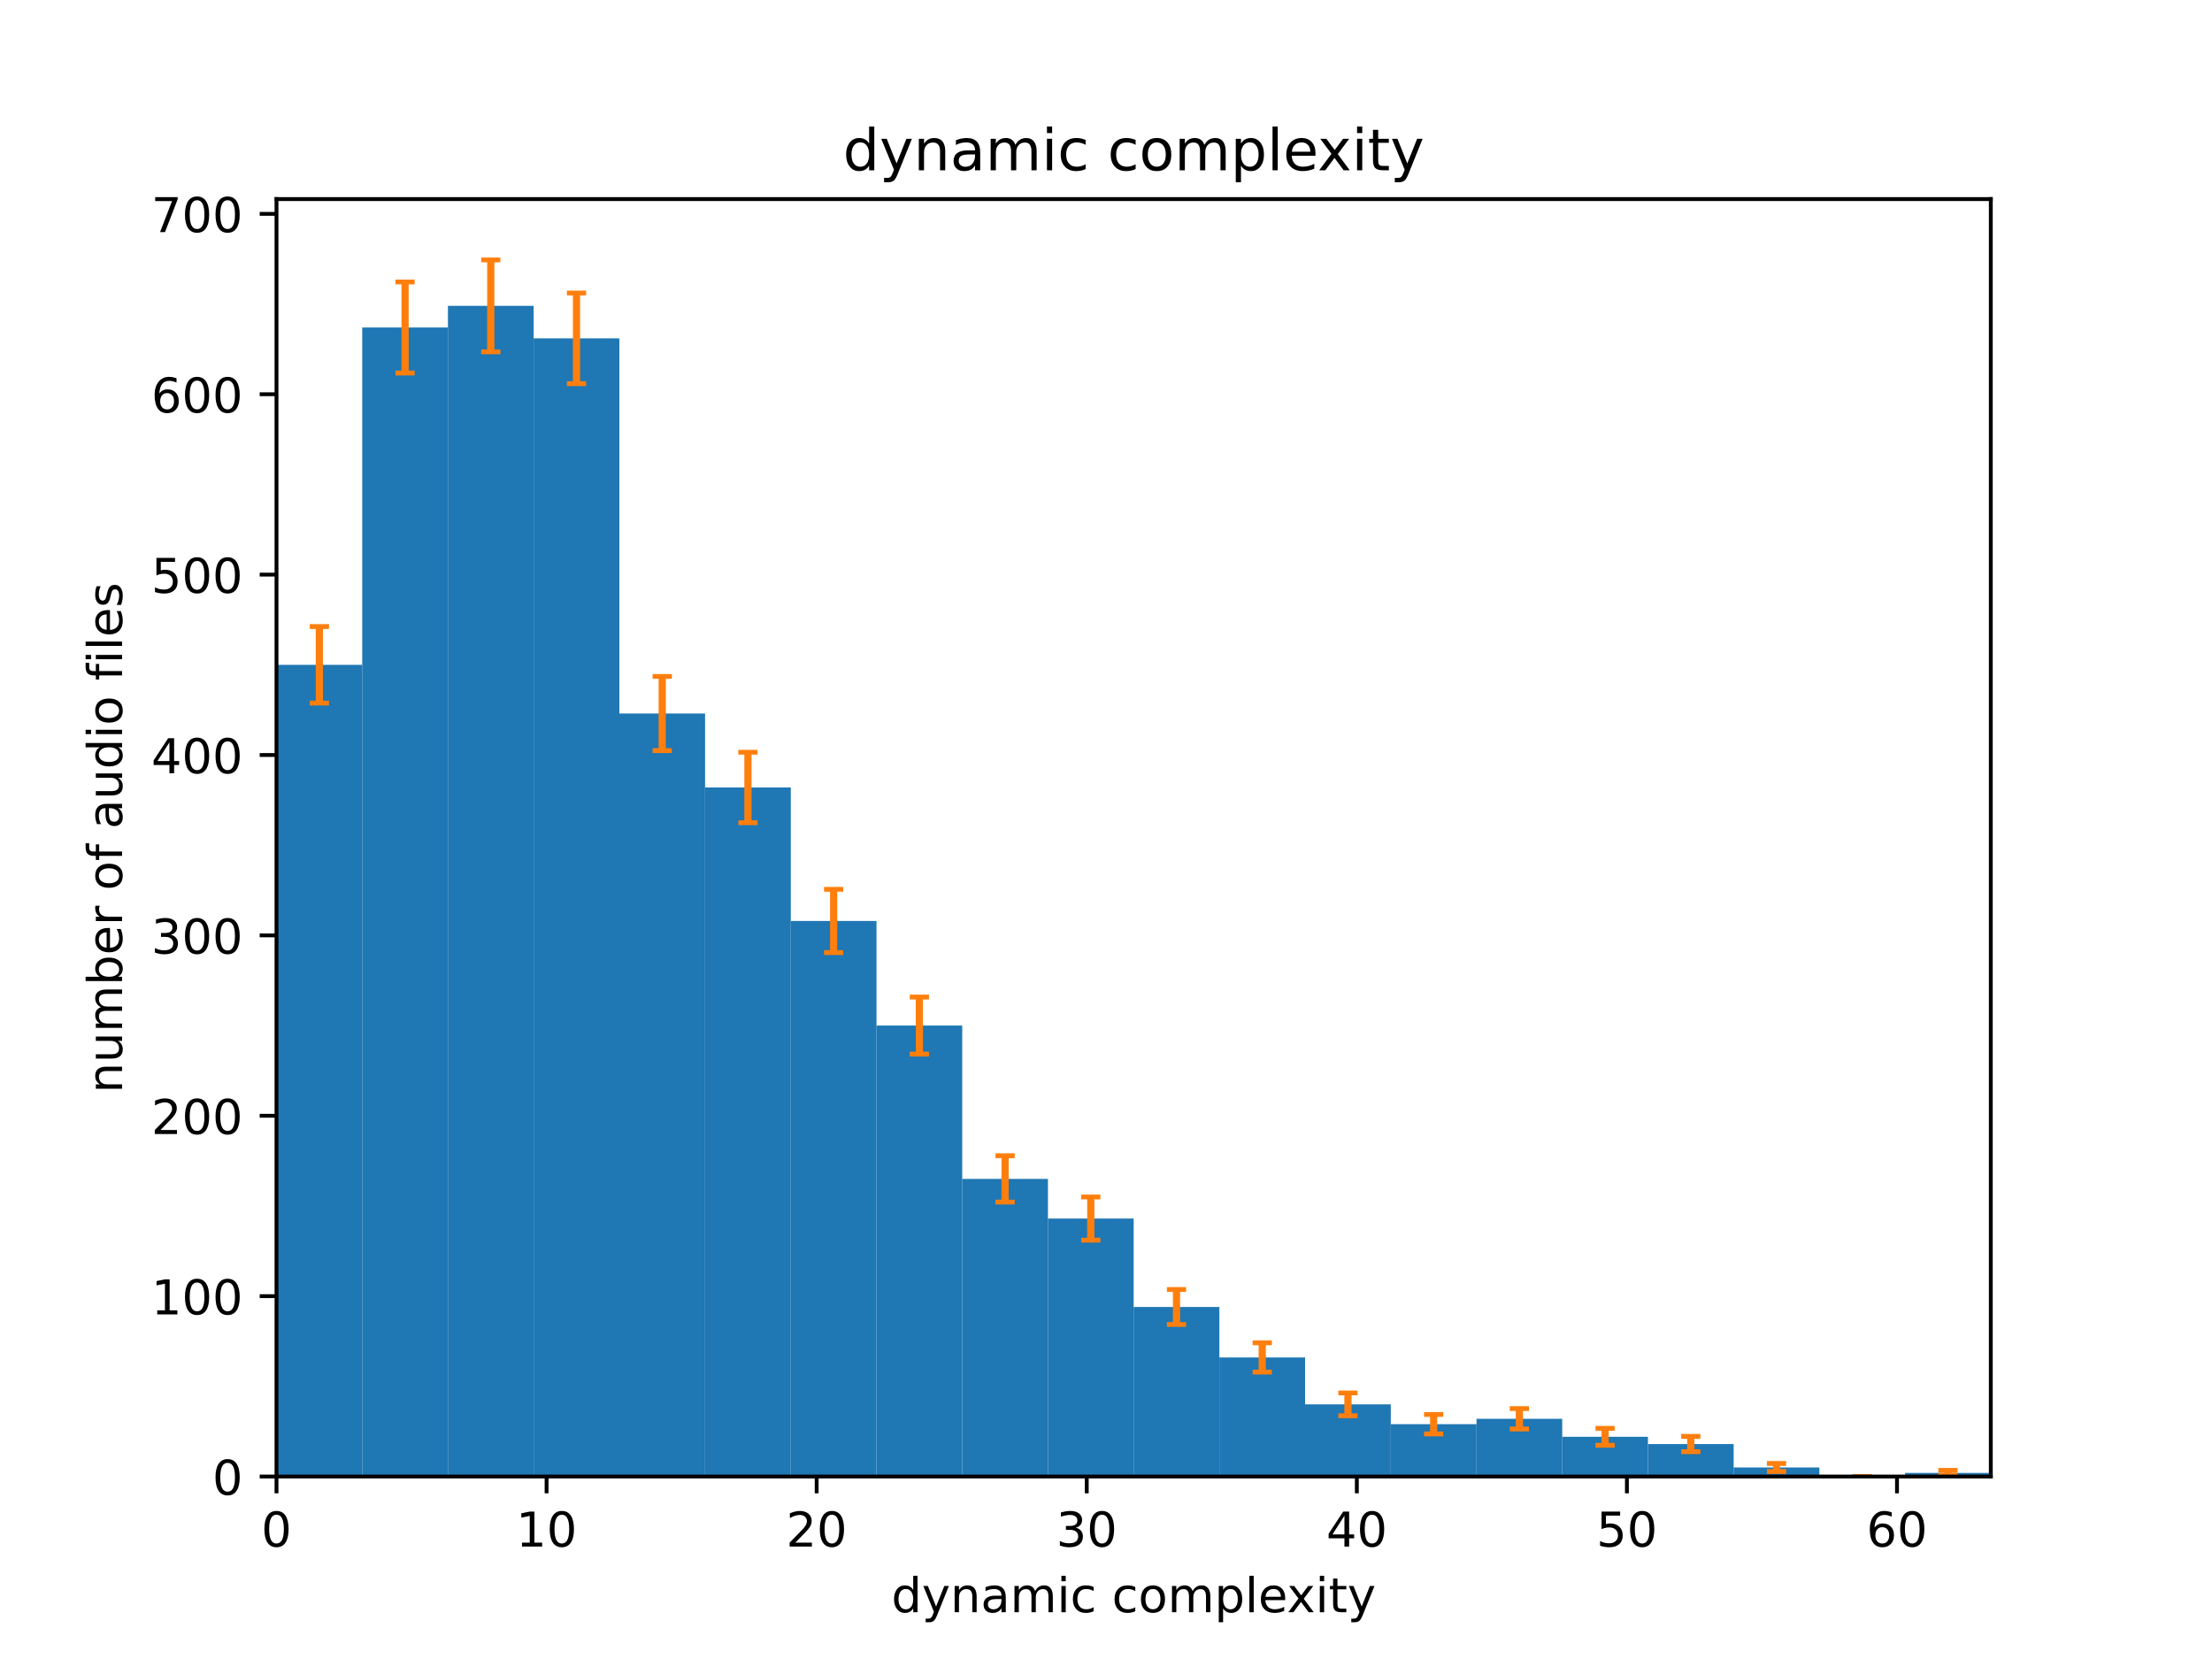 <?xml version="1.0" encoding="utf-8" standalone="no"?>
<!DOCTYPE svg PUBLIC "-//W3C//DTD SVG 1.1//EN"
  "http://www.w3.org/Graphics/SVG/1.1/DTD/svg11.dtd">
<!-- Created with matplotlib (https://matplotlib.org/) -->
<svg height="345.6pt" version="1.1" viewBox="0 0 460.8 345.6" width="460.8pt" xmlns="http://www.w3.org/2000/svg" xmlns:xlink="http://www.w3.org/1999/xlink">
 <defs>
  <style type="text/css">*{stroke-linecap:butt;stroke-linejoin:round;}</style>
 </defs>
 <g id="figure_1">
  <g id="patch_1">
   <path d="M 0 345.6 
L 460.8 345.6 
L 460.8 0 
L 0 0 
z
" style="fill:#ffffff;"/>
  </g>
  <g id="axes_1">
   <g id="patch_2">
    <path d="M 57.6 307.584 
L 414.72 307.584 
L 414.72 41.472 
L 57.6 41.472 
z
" style="fill:#ffffff;"/>
   </g>
   <g id="patch_3">
    <path clip-path="url(#p08adad766a)" d="M 57.6 307.584 
L 75.456 307.584 
L 75.456 138.493 
L 57.6 138.493 
z
" style="fill:#1f77b4;"/>
   </g>
   <g id="patch_4">
    <path clip-path="url(#p08adad766a)" d="M 75.456 307.584 
L 93.312 307.584 
L 93.312 68.226 
L 75.456 68.226 
z
" style="fill:#1f77b4;"/>
   </g>
   <g id="patch_5">
    <path clip-path="url(#p08adad766a)" d="M 93.312 307.584 
L 111.168 307.584 
L 111.168 63.717 
L 93.312 63.717 
z
" style="fill:#1f77b4;"/>
   </g>
   <g id="patch_6">
    <path clip-path="url(#p08adad766a)" d="M 111.168 307.584 
L 129.024 307.584 
L 129.024 70.48 
L 111.168 70.48 
z
" style="fill:#1f77b4;"/>
   </g>
   <g id="patch_7">
    <path clip-path="url(#p08adad766a)" d="M 129.024 307.584 
L 146.88 307.584 
L 146.88 148.638 
L 129.024 148.638 
z
" style="fill:#1f77b4;"/>
   </g>
   <g id="patch_8">
    <path clip-path="url(#p08adad766a)" d="M 146.88 307.584 
L 164.736 307.584 
L 164.736 164.044 
L 146.88 164.044 
z
" style="fill:#1f77b4;"/>
   </g>
   <g id="patch_9">
    <path clip-path="url(#p08adad766a)" d="M 164.736 307.584 
L 182.592 307.584 
L 182.592 191.85 
L 164.736 191.85 
z
" style="fill:#1f77b4;"/>
   </g>
   <g id="patch_10">
    <path clip-path="url(#p08adad766a)" d="M 182.592 307.584 
L 200.448 307.584 
L 200.448 213.644 
L 182.592 213.644 
z
" style="fill:#1f77b4;"/>
   </g>
   <g id="patch_11">
    <path clip-path="url(#p08adad766a)" d="M 200.448 307.584 
L 218.304 307.584 
L 218.304 245.584 
L 200.448 245.584 
z
" style="fill:#1f77b4;"/>
   </g>
   <g id="patch_12">
    <path clip-path="url(#p08adad766a)" d="M 218.304 307.584 
L 236.16 307.584 
L 236.16 253.851 
L 218.304 253.851 
z
" style="fill:#1f77b4;"/>
   </g>
   <g id="patch_13">
    <path clip-path="url(#p08adad766a)" d="M 236.16 307.584 
L 254.016 307.584 
L 254.016 272.263 
L 236.16 272.263 
z
" style="fill:#1f77b4;"/>
   </g>
   <g id="patch_14">
    <path clip-path="url(#p08adad766a)" d="M 254.016 307.584 
L 271.872 307.584 
L 271.872 282.784 
L 254.016 282.784 
z
" style="fill:#1f77b4;"/>
   </g>
   <g id="patch_15">
    <path clip-path="url(#p08adad766a)" d="M 271.872 307.584 
L 289.728 307.584 
L 289.728 292.554 
L 271.872 292.554 
z
" style="fill:#1f77b4;"/>
   </g>
   <g id="patch_16">
    <path clip-path="url(#p08adad766a)" d="M 289.728 307.584 
L 307.584 307.584 
L 307.584 296.687 
L 289.728 296.687 
z
" style="fill:#1f77b4;"/>
   </g>
   <g id="patch_17">
    <path clip-path="url(#p08adad766a)" d="M 307.584 307.584 
L 325.44 307.584 
L 325.44 295.56 
L 307.584 295.56 
z
" style="fill:#1f77b4;"/>
   </g>
   <g id="patch_18">
    <path clip-path="url(#p08adad766a)" d="M 325.44 307.584 
L 343.296 307.584 
L 343.296 299.317 
L 325.44 299.317 
z
" style="fill:#1f77b4;"/>
   </g>
   <g id="patch_19">
    <path clip-path="url(#p08adad766a)" d="M 343.296 307.584 
L 361.152 307.584 
L 361.152 300.82 
L 343.296 300.82 
z
" style="fill:#1f77b4;"/>
   </g>
   <g id="patch_20">
    <path clip-path="url(#p08adad766a)" d="M 361.152 307.584 
L 379.008 307.584 
L 379.008 305.705 
L 361.152 305.705 
z
" style="fill:#1f77b4;"/>
   </g>
   <g id="patch_21">
    <path clip-path="url(#p08adad766a)" d="M 379.008 307.584 
L 396.864 307.584 
L 396.864 307.584 
L 379.008 307.584 
z
" style="fill:#1f77b4;"/>
   </g>
   <g id="patch_22">
    <path clip-path="url(#p08adad766a)" d="M 396.864 307.584 
L 414.72 307.584 
L 414.72 306.832 
L 396.864 306.832 
z
" style="fill:#1f77b4;"/>
   </g>
   <g id="matplotlib.axis_1">
    <g id="xtick_1">
     <g id="line2d_1">
      <defs>
       <path d="M 0 0 
L 0 3.5 
" id="m96392243e6" style="stroke:#000000;stroke-width:0.8;"/>
      </defs>
      <g>
       <use style="stroke:#000000;stroke-width:0.8;" x="57.6" xlink:href="#m96392243e6" y="307.584"/>
      </g>
     </g>
     <g id="text_1">
      <!-- 0 -->
      <g transform="translate(54.419 322.182)scale(0.1 -0.1)">
       <defs>
        <path d="M 31.781 66.406 
Q 24.172 66.406 20.328 58.906 
Q 16.5 51.422 16.5 36.375 
Q 16.5 21.391 20.328 13.891 
Q 24.172 6.391 31.781 6.391 
Q 39.453 6.391 43.281 13.891 
Q 47.125 21.391 47.125 36.375 
Q 47.125 51.422 43.281 58.906 
Q 39.453 66.406 31.781 66.406 
z
M 31.781 74.219 
Q 44.047 74.219 50.516 64.516 
Q 56.984 54.828 56.984 36.375 
Q 56.984 17.969 50.516 8.266 
Q 44.047 -1.422 31.781 -1.422 
Q 19.531 -1.422 13.062 8.266 
Q 6.594 17.969 6.594 36.375 
Q 6.594 54.828 13.062 64.516 
Q 19.531 74.219 31.781 74.219 
z
" id="DejaVuSans-48"/>
       </defs>
       <use xlink:href="#DejaVuSans-48"/>
      </g>
     </g>
    </g>
    <g id="xtick_2">
     <g id="line2d_2">
      <g>
       <use style="stroke:#000000;stroke-width:0.8;" x="113.863" xlink:href="#m96392243e6" y="307.584"/>
      </g>
     </g>
     <g id="text_2">
      <!-- 10 -->
      <g transform="translate(107.501 322.182)scale(0.1 -0.1)">
       <defs>
        <path d="M 12.406 8.297 
L 28.516 8.297 
L 28.516 63.922 
L 10.984 60.406 
L 10.984 69.391 
L 28.422 72.906 
L 38.281 72.906 
L 38.281 8.297 
L 54.391 8.297 
L 54.391 0 
L 12.406 0 
z
" id="DejaVuSans-49"/>
       </defs>
       <use xlink:href="#DejaVuSans-49"/>
       <use x="63.623" xlink:href="#DejaVuSans-48"/>
      </g>
     </g>
    </g>
    <g id="xtick_3">
     <g id="line2d_3">
      <g>
       <use style="stroke:#000000;stroke-width:0.8;" x="170.126" xlink:href="#m96392243e6" y="307.584"/>
      </g>
     </g>
     <g id="text_3">
      <!-- 20 -->
      <g transform="translate(163.764 322.182)scale(0.1 -0.1)">
       <defs>
        <path d="M 19.188 8.297 
L 53.609 8.297 
L 53.609 0 
L 7.328 0 
L 7.328 8.297 
Q 12.938 14.109 22.625 23.891 
Q 32.328 33.688 34.812 36.531 
Q 39.547 41.844 41.422 45.531 
Q 43.312 49.219 43.312 52.781 
Q 43.312 58.594 39.234 62.25 
Q 35.156 65.922 28.609 65.922 
Q 23.969 65.922 18.812 64.312 
Q 13.672 62.703 7.812 59.422 
L 7.812 69.391 
Q 13.766 71.781 18.938 73 
Q 24.125 74.219 28.422 74.219 
Q 39.75 74.219 46.484 68.547 
Q 53.219 62.891 53.219 53.422 
Q 53.219 48.922 51.531 44.891 
Q 49.859 40.875 45.406 35.406 
Q 44.188 33.984 37.641 27.219 
Q 31.109 20.453 19.188 8.297 
z
" id="DejaVuSans-50"/>
       </defs>
       <use xlink:href="#DejaVuSans-50"/>
       <use x="63.623" xlink:href="#DejaVuSans-48"/>
      </g>
     </g>
    </g>
    <g id="xtick_4">
     <g id="line2d_4">
      <g>
       <use style="stroke:#000000;stroke-width:0.8;" x="226.39" xlink:href="#m96392243e6" y="307.584"/>
      </g>
     </g>
     <g id="text_4">
      <!-- 30 -->
      <g transform="translate(220.027 322.182)scale(0.1 -0.1)">
       <defs>
        <path d="M 40.578 39.312 
Q 47.656 37.797 51.625 33 
Q 55.609 28.219 55.609 21.188 
Q 55.609 10.406 48.188 4.484 
Q 40.766 -1.422 27.094 -1.422 
Q 22.516 -1.422 17.656 -0.516 
Q 12.797 0.391 7.625 2.203 
L 7.625 11.719 
Q 11.719 9.328 16.594 8.109 
Q 21.484 6.891 26.812 6.891 
Q 36.078 6.891 40.938 10.547 
Q 45.797 14.203 45.797 21.188 
Q 45.797 27.641 41.281 31.266 
Q 36.766 34.906 28.719 34.906 
L 20.219 34.906 
L 20.219 43.016 
L 29.109 43.016 
Q 36.375 43.016 40.234 45.922 
Q 44.094 48.828 44.094 54.297 
Q 44.094 59.906 40.109 62.906 
Q 36.141 65.922 28.719 65.922 
Q 24.656 65.922 20.016 65.031 
Q 15.375 64.156 9.812 62.312 
L 9.812 71.094 
Q 15.438 72.656 20.344 73.438 
Q 25.25 74.219 29.594 74.219 
Q 40.828 74.219 47.359 69.109 
Q 53.906 64.016 53.906 55.328 
Q 53.906 49.266 50.438 45.094 
Q 46.969 40.922 40.578 39.312 
z
" id="DejaVuSans-51"/>
       </defs>
       <use xlink:href="#DejaVuSans-51"/>
       <use x="63.623" xlink:href="#DejaVuSans-48"/>
      </g>
     </g>
    </g>
    <g id="xtick_5">
     <g id="line2d_5">
      <g>
       <use style="stroke:#000000;stroke-width:0.8;" x="282.653" xlink:href="#m96392243e6" y="307.584"/>
      </g>
     </g>
     <g id="text_5">
      <!-- 40 -->
      <g transform="translate(276.29 322.182)scale(0.1 -0.1)">
       <defs>
        <path d="M 37.797 64.312 
L 12.891 25.391 
L 37.797 25.391 
z
M 35.203 72.906 
L 47.609 72.906 
L 47.609 25.391 
L 58.016 25.391 
L 58.016 17.188 
L 47.609 17.188 
L 47.609 0 
L 37.797 0 
L 37.797 17.188 
L 4.891 17.188 
L 4.891 26.703 
z
" id="DejaVuSans-52"/>
       </defs>
       <use xlink:href="#DejaVuSans-52"/>
       <use x="63.623" xlink:href="#DejaVuSans-48"/>
      </g>
     </g>
    </g>
    <g id="xtick_6">
     <g id="line2d_6">
      <g>
       <use style="stroke:#000000;stroke-width:0.8;" x="338.916" xlink:href="#m96392243e6" y="307.584"/>
      </g>
     </g>
     <g id="text_6">
      <!-- 50 -->
      <g transform="translate(332.554 322.182)scale(0.1 -0.1)">
       <defs>
        <path d="M 10.797 72.906 
L 49.516 72.906 
L 49.516 64.594 
L 19.828 64.594 
L 19.828 46.734 
Q 21.969 47.469 24.109 47.828 
Q 26.266 48.188 28.422 48.188 
Q 40.625 48.188 47.75 41.5 
Q 54.891 34.812 54.891 23.391 
Q 54.891 11.625 47.562 5.094 
Q 40.234 -1.422 26.906 -1.422 
Q 22.312 -1.422 17.547 -0.641 
Q 12.797 0.141 7.719 1.703 
L 7.719 11.625 
Q 12.109 9.234 16.797 8.062 
Q 21.484 6.891 26.703 6.891 
Q 35.156 6.891 40.078 11.328 
Q 45.016 15.766 45.016 23.391 
Q 45.016 31 40.078 35.438 
Q 35.156 39.891 26.703 39.891 
Q 22.75 39.891 18.812 39.016 
Q 14.891 38.141 10.797 36.281 
z
" id="DejaVuSans-53"/>
       </defs>
       <use xlink:href="#DejaVuSans-53"/>
       <use x="63.623" xlink:href="#DejaVuSans-48"/>
      </g>
     </g>
    </g>
    <g id="xtick_7">
     <g id="line2d_7">
      <g>
       <use style="stroke:#000000;stroke-width:0.8;" x="395.179" xlink:href="#m96392243e6" y="307.584"/>
      </g>
     </g>
     <g id="text_7">
      <!-- 60 -->
      <g transform="translate(388.817 322.182)scale(0.1 -0.1)">
       <defs>
        <path d="M 33.016 40.375 
Q 26.375 40.375 22.484 35.828 
Q 18.609 31.297 18.609 23.391 
Q 18.609 15.531 22.484 10.953 
Q 26.375 6.391 33.016 6.391 
Q 39.656 6.391 43.531 10.953 
Q 47.406 15.531 47.406 23.391 
Q 47.406 31.297 43.531 35.828 
Q 39.656 40.375 33.016 40.375 
z
M 52.594 71.297 
L 52.594 62.312 
Q 48.875 64.062 45.094 64.984 
Q 41.312 65.922 37.594 65.922 
Q 27.828 65.922 22.672 59.328 
Q 17.531 52.734 16.797 39.406 
Q 19.672 43.656 24.016 45.922 
Q 28.375 48.188 33.594 48.188 
Q 44.578 48.188 50.953 41.516 
Q 57.328 34.859 57.328 23.391 
Q 57.328 12.156 50.688 5.359 
Q 44.047 -1.422 33.016 -1.422 
Q 20.359 -1.422 13.672 8.266 
Q 6.984 17.969 6.984 36.375 
Q 6.984 53.656 15.188 63.938 
Q 23.391 74.219 37.203 74.219 
Q 40.922 74.219 44.703 73.484 
Q 48.484 72.75 52.594 71.297 
z
" id="DejaVuSans-54"/>
       </defs>
       <use xlink:href="#DejaVuSans-54"/>
       <use x="63.623" xlink:href="#DejaVuSans-48"/>
      </g>
     </g>
    </g>
    <g id="text_8">
     <!-- dynamic complexity -->
     <g transform="translate(185.697 335.861)scale(0.1 -0.1)">
      <defs>
       <path d="M 45.406 46.391 
L 45.406 75.984 
L 54.391 75.984 
L 54.391 0 
L 45.406 0 
L 45.406 8.203 
Q 42.578 3.328 38.25 0.953 
Q 33.938 -1.422 27.875 -1.422 
Q 17.969 -1.422 11.734 6.484 
Q 5.516 14.406 5.516 27.297 
Q 5.516 40.188 11.734 48.094 
Q 17.969 56 27.875 56 
Q 33.938 56 38.25 53.625 
Q 42.578 51.266 45.406 46.391 
z
M 14.797 27.297 
Q 14.797 17.391 18.875 11.75 
Q 22.953 6.109 30.078 6.109 
Q 37.203 6.109 41.297 11.75 
Q 45.406 17.391 45.406 27.297 
Q 45.406 37.203 41.297 42.844 
Q 37.203 48.484 30.078 48.484 
Q 22.953 48.484 18.875 42.844 
Q 14.797 37.203 14.797 27.297 
z
" id="DejaVuSans-100"/>
       <path d="M 32.172 -5.078 
Q 28.375 -14.844 24.75 -17.812 
Q 21.141 -20.797 15.094 -20.797 
L 7.906 -20.797 
L 7.906 -13.281 
L 13.188 -13.281 
Q 16.891 -13.281 18.938 -11.516 
Q 21 -9.766 23.484 -3.219 
L 25.094 0.875 
L 2.984 54.688 
L 12.5 54.688 
L 29.594 11.922 
L 46.688 54.688 
L 56.203 54.688 
z
" id="DejaVuSans-121"/>
       <path d="M 54.891 33.016 
L 54.891 0 
L 45.906 0 
L 45.906 32.719 
Q 45.906 40.484 42.875 44.328 
Q 39.844 48.188 33.797 48.188 
Q 26.516 48.188 22.312 43.547 
Q 18.109 38.922 18.109 30.906 
L 18.109 0 
L 9.078 0 
L 9.078 54.688 
L 18.109 54.688 
L 18.109 46.188 
Q 21.344 51.125 25.703 53.562 
Q 30.078 56 35.797 56 
Q 45.219 56 50.047 50.172 
Q 54.891 44.344 54.891 33.016 
z
" id="DejaVuSans-110"/>
       <path d="M 34.281 27.484 
Q 23.391 27.484 19.188 25 
Q 14.984 22.516 14.984 16.5 
Q 14.984 11.719 18.141 8.906 
Q 21.297 6.109 26.703 6.109 
Q 34.188 6.109 38.703 11.406 
Q 43.219 16.703 43.219 25.484 
L 43.219 27.484 
z
M 52.203 31.203 
L 52.203 0 
L 43.219 0 
L 43.219 8.297 
Q 40.141 3.328 35.547 0.953 
Q 30.953 -1.422 24.312 -1.422 
Q 15.922 -1.422 10.953 3.297 
Q 6 8.016 6 15.922 
Q 6 25.141 12.172 29.828 
Q 18.359 34.516 30.609 34.516 
L 43.219 34.516 
L 43.219 35.406 
Q 43.219 41.609 39.141 45 
Q 35.062 48.391 27.688 48.391 
Q 23 48.391 18.547 47.266 
Q 14.109 46.141 10.016 43.891 
L 10.016 52.203 
Q 14.938 54.109 19.578 55.047 
Q 24.219 56 28.609 56 
Q 40.484 56 46.344 49.844 
Q 52.203 43.703 52.203 31.203 
z
" id="DejaVuSans-97"/>
       <path d="M 52 44.188 
Q 55.375 50.25 60.062 53.125 
Q 64.75 56 71.094 56 
Q 79.641 56 84.281 50.016 
Q 88.922 44.047 88.922 33.016 
L 88.922 0 
L 79.891 0 
L 79.891 32.719 
Q 79.891 40.578 77.094 44.375 
Q 74.312 48.188 68.609 48.188 
Q 61.625 48.188 57.562 43.547 
Q 53.516 38.922 53.516 30.906 
L 53.516 0 
L 44.484 0 
L 44.484 32.719 
Q 44.484 40.625 41.703 44.406 
Q 38.922 48.188 33.109 48.188 
Q 26.219 48.188 22.156 43.531 
Q 18.109 38.875 18.109 30.906 
L 18.109 0 
L 9.078 0 
L 9.078 54.688 
L 18.109 54.688 
L 18.109 46.188 
Q 21.188 51.219 25.484 53.609 
Q 29.781 56 35.688 56 
Q 41.656 56 45.828 52.969 
Q 50 49.953 52 44.188 
z
" id="DejaVuSans-109"/>
       <path d="M 9.422 54.688 
L 18.406 54.688 
L 18.406 0 
L 9.422 0 
z
M 9.422 75.984 
L 18.406 75.984 
L 18.406 64.594 
L 9.422 64.594 
z
" id="DejaVuSans-105"/>
       <path d="M 48.781 52.594 
L 48.781 44.188 
Q 44.969 46.297 41.141 47.344 
Q 37.312 48.391 33.406 48.391 
Q 24.656 48.391 19.812 42.844 
Q 14.984 37.312 14.984 27.297 
Q 14.984 17.281 19.812 11.734 
Q 24.656 6.203 33.406 6.203 
Q 37.312 6.203 41.141 7.25 
Q 44.969 8.297 48.781 10.406 
L 48.781 2.094 
Q 45.016 0.344 40.984 -0.531 
Q 36.969 -1.422 32.422 -1.422 
Q 20.062 -1.422 12.781 6.344 
Q 5.516 14.109 5.516 27.297 
Q 5.516 40.672 12.859 48.328 
Q 20.219 56 33.016 56 
Q 37.156 56 41.109 55.141 
Q 45.062 54.297 48.781 52.594 
z
" id="DejaVuSans-99"/>
       <path id="DejaVuSans-32"/>
       <path d="M 30.609 48.391 
Q 23.391 48.391 19.188 42.75 
Q 14.984 37.109 14.984 27.297 
Q 14.984 17.484 19.156 11.844 
Q 23.344 6.203 30.609 6.203 
Q 37.797 6.203 41.984 11.859 
Q 46.188 17.531 46.188 27.297 
Q 46.188 37.016 41.984 42.703 
Q 37.797 48.391 30.609 48.391 
z
M 30.609 56 
Q 42.328 56 49.016 48.375 
Q 55.719 40.766 55.719 27.297 
Q 55.719 13.875 49.016 6.219 
Q 42.328 -1.422 30.609 -1.422 
Q 18.844 -1.422 12.172 6.219 
Q 5.516 13.875 5.516 27.297 
Q 5.516 40.766 12.172 48.375 
Q 18.844 56 30.609 56 
z
" id="DejaVuSans-111"/>
       <path d="M 18.109 8.203 
L 18.109 -20.797 
L 9.078 -20.797 
L 9.078 54.688 
L 18.109 54.688 
L 18.109 46.391 
Q 20.953 51.266 25.266 53.625 
Q 29.594 56 35.594 56 
Q 45.562 56 51.781 48.094 
Q 58.016 40.188 58.016 27.297 
Q 58.016 14.406 51.781 6.484 
Q 45.562 -1.422 35.594 -1.422 
Q 29.594 -1.422 25.266 0.953 
Q 20.953 3.328 18.109 8.203 
z
M 48.688 27.297 
Q 48.688 37.203 44.609 42.844 
Q 40.531 48.484 33.406 48.484 
Q 26.266 48.484 22.188 42.844 
Q 18.109 37.203 18.109 27.297 
Q 18.109 17.391 22.188 11.75 
Q 26.266 6.109 33.406 6.109 
Q 40.531 6.109 44.609 11.75 
Q 48.688 17.391 48.688 27.297 
z
" id="DejaVuSans-112"/>
       <path d="M 9.422 75.984 
L 18.406 75.984 
L 18.406 0 
L 9.422 0 
z
" id="DejaVuSans-108"/>
       <path d="M 56.203 29.594 
L 56.203 25.203 
L 14.891 25.203 
Q 15.484 15.922 20.484 11.062 
Q 25.484 6.203 34.422 6.203 
Q 39.594 6.203 44.453 7.469 
Q 49.312 8.734 54.109 11.281 
L 54.109 2.781 
Q 49.266 0.734 44.188 -0.344 
Q 39.109 -1.422 33.891 -1.422 
Q 20.797 -1.422 13.156 6.188 
Q 5.516 13.812 5.516 26.812 
Q 5.516 40.234 12.766 48.109 
Q 20.016 56 32.328 56 
Q 43.359 56 49.781 48.891 
Q 56.203 41.797 56.203 29.594 
z
M 47.219 32.234 
Q 47.125 39.594 43.094 43.984 
Q 39.062 48.391 32.422 48.391 
Q 24.906 48.391 20.391 44.141 
Q 15.875 39.891 15.188 32.172 
z
" id="DejaVuSans-101"/>
       <path d="M 54.891 54.688 
L 35.109 28.078 
L 55.906 0 
L 45.312 0 
L 29.391 21.484 
L 13.484 0 
L 2.875 0 
L 24.125 28.609 
L 4.688 54.688 
L 15.281 54.688 
L 29.781 35.203 
L 44.281 54.688 
z
" id="DejaVuSans-120"/>
       <path d="M 18.312 70.219 
L 18.312 54.688 
L 36.812 54.688 
L 36.812 47.703 
L 18.312 47.703 
L 18.312 18.016 
Q 18.312 11.328 20.141 9.422 
Q 21.969 7.516 27.594 7.516 
L 36.812 7.516 
L 36.812 0 
L 27.594 0 
Q 17.188 0 13.234 3.875 
Q 9.281 7.766 9.281 18.016 
L 9.281 47.703 
L 2.688 47.703 
L 2.688 54.688 
L 9.281 54.688 
L 9.281 70.219 
z
" id="DejaVuSans-116"/>
      </defs>
      <use xlink:href="#DejaVuSans-100"/>
      <use x="63.477" xlink:href="#DejaVuSans-121"/>
      <use x="122.656" xlink:href="#DejaVuSans-110"/>
      <use x="186.035" xlink:href="#DejaVuSans-97"/>
      <use x="247.314" xlink:href="#DejaVuSans-109"/>
      <use x="344.727" xlink:href="#DejaVuSans-105"/>
      <use x="372.51" xlink:href="#DejaVuSans-99"/>
      <use x="427.49" xlink:href="#DejaVuSans-32"/>
      <use x="459.277" xlink:href="#DejaVuSans-99"/>
      <use x="514.258" xlink:href="#DejaVuSans-111"/>
      <use x="575.439" xlink:href="#DejaVuSans-109"/>
      <use x="672.852" xlink:href="#DejaVuSans-112"/>
      <use x="736.328" xlink:href="#DejaVuSans-108"/>
      <use x="764.111" xlink:href="#DejaVuSans-101"/>
      <use x="823.885" xlink:href="#DejaVuSans-120"/>
      <use x="883.064" xlink:href="#DejaVuSans-105"/>
      <use x="910.848" xlink:href="#DejaVuSans-116"/>
      <use x="950.057" xlink:href="#DejaVuSans-121"/>
     </g>
    </g>
   </g>
   <g id="matplotlib.axis_2">
    <g id="ytick_1">
     <g id="line2d_8">
      <defs>
       <path d="M 0 0 
L -3.5 0 
" id="m74bfebe30b" style="stroke:#000000;stroke-width:0.8;"/>
      </defs>
      <g>
       <use style="stroke:#000000;stroke-width:0.8;" x="57.6" xlink:href="#m74bfebe30b" y="307.584"/>
      </g>
     </g>
     <g id="text_9">
      <!-- 0 -->
      <g transform="translate(44.237 311.383)scale(0.1 -0.1)">
       <use xlink:href="#DejaVuSans-48"/>
      </g>
     </g>
    </g>
    <g id="ytick_2">
     <g id="line2d_9">
      <g>
       <use style="stroke:#000000;stroke-width:0.8;" x="57.6" xlink:href="#m74bfebe30b" y="270.008"/>
      </g>
     </g>
     <g id="text_10">
      <!-- 100 -->
      <g transform="translate(31.512 273.807)scale(0.1 -0.1)">
       <use xlink:href="#DejaVuSans-49"/>
       <use x="63.623" xlink:href="#DejaVuSans-48"/>
       <use x="127.246" xlink:href="#DejaVuSans-48"/>
      </g>
     </g>
    </g>
    <g id="ytick_3">
     <g id="line2d_10">
      <g>
       <use style="stroke:#000000;stroke-width:0.8;" x="57.6" xlink:href="#m74bfebe30b" y="232.432"/>
      </g>
     </g>
     <g id="text_11">
      <!-- 200 -->
      <g transform="translate(31.512 236.231)scale(0.1 -0.1)">
       <use xlink:href="#DejaVuSans-50"/>
       <use x="63.623" xlink:href="#DejaVuSans-48"/>
       <use x="127.246" xlink:href="#DejaVuSans-48"/>
      </g>
     </g>
    </g>
    <g id="ytick_4">
     <g id="line2d_11">
      <g>
       <use style="stroke:#000000;stroke-width:0.8;" x="57.6" xlink:href="#m74bfebe30b" y="194.856"/>
      </g>
     </g>
     <g id="text_12">
      <!-- 300 -->
      <g transform="translate(31.512 198.656)scale(0.1 -0.1)">
       <use xlink:href="#DejaVuSans-51"/>
       <use x="63.623" xlink:href="#DejaVuSans-48"/>
       <use x="127.246" xlink:href="#DejaVuSans-48"/>
      </g>
     </g>
    </g>
    <g id="ytick_5">
     <g id="line2d_12">
      <g>
       <use style="stroke:#000000;stroke-width:0.8;" x="57.6" xlink:href="#m74bfebe30b" y="157.281"/>
      </g>
     </g>
     <g id="text_13">
      <!-- 400 -->
      <g transform="translate(31.512 161.08)scale(0.1 -0.1)">
       <use xlink:href="#DejaVuSans-52"/>
       <use x="63.623" xlink:href="#DejaVuSans-48"/>
       <use x="127.246" xlink:href="#DejaVuSans-48"/>
      </g>
     </g>
    </g>
    <g id="ytick_6">
     <g id="line2d_13">
      <g>
       <use style="stroke:#000000;stroke-width:0.8;" x="57.6" xlink:href="#m74bfebe30b" y="119.705"/>
      </g>
     </g>
     <g id="text_14">
      <!-- 500 -->
      <g transform="translate(31.512 123.504)scale(0.1 -0.1)">
       <use xlink:href="#DejaVuSans-53"/>
       <use x="63.623" xlink:href="#DejaVuSans-48"/>
       <use x="127.246" xlink:href="#DejaVuSans-48"/>
      </g>
     </g>
    </g>
    <g id="ytick_7">
     <g id="line2d_14">
      <g>
       <use style="stroke:#000000;stroke-width:0.8;" x="57.6" xlink:href="#m74bfebe30b" y="82.129"/>
      </g>
     </g>
     <g id="text_15">
      <!-- 600 -->
      <g transform="translate(31.512 85.928)scale(0.1 -0.1)">
       <use xlink:href="#DejaVuSans-54"/>
       <use x="63.623" xlink:href="#DejaVuSans-48"/>
       <use x="127.246" xlink:href="#DejaVuSans-48"/>
      </g>
     </g>
    </g>
    <g id="ytick_8">
     <g id="line2d_15">
      <g>
       <use style="stroke:#000000;stroke-width:0.8;" x="57.6" xlink:href="#m74bfebe30b" y="44.553"/>
      </g>
     </g>
     <g id="text_16">
      <!-- 700 -->
      <g transform="translate(31.512 48.352)scale(0.1 -0.1)">
       <defs>
        <path d="M 8.203 72.906 
L 55.078 72.906 
L 55.078 68.703 
L 28.609 0 
L 18.312 0 
L 43.219 64.594 
L 8.203 64.594 
z
" id="DejaVuSans-55"/>
       </defs>
       <use xlink:href="#DejaVuSans-55"/>
       <use x="63.623" xlink:href="#DejaVuSans-48"/>
       <use x="127.246" xlink:href="#DejaVuSans-48"/>
      </g>
     </g>
    </g>
    <g id="text_17">
     <!-- number of audio files -->
     <g transform="translate(25.433 227.704)rotate(-90)scale(0.1 -0.1)">
      <defs>
       <path d="M 8.5 21.578 
L 8.5 54.688 
L 17.484 54.688 
L 17.484 21.922 
Q 17.484 14.156 20.5 10.266 
Q 23.531 6.391 29.594 6.391 
Q 36.859 6.391 41.078 11.031 
Q 45.312 15.672 45.312 23.688 
L 45.312 54.688 
L 54.297 54.688 
L 54.297 0 
L 45.312 0 
L 45.312 8.406 
Q 42.047 3.422 37.719 1 
Q 33.406 -1.422 27.688 -1.422 
Q 18.266 -1.422 13.375 4.438 
Q 8.5 10.297 8.5 21.578 
z
M 31.109 56 
z
" id="DejaVuSans-117"/>
       <path d="M 48.688 27.297 
Q 48.688 37.203 44.609 42.844 
Q 40.531 48.484 33.406 48.484 
Q 26.266 48.484 22.188 42.844 
Q 18.109 37.203 18.109 27.297 
Q 18.109 17.391 22.188 11.75 
Q 26.266 6.109 33.406 6.109 
Q 40.531 6.109 44.609 11.75 
Q 48.688 17.391 48.688 27.297 
z
M 18.109 46.391 
Q 20.953 51.266 25.266 53.625 
Q 29.594 56 35.594 56 
Q 45.562 56 51.781 48.094 
Q 58.016 40.188 58.016 27.297 
Q 58.016 14.406 51.781 6.484 
Q 45.562 -1.422 35.594 -1.422 
Q 29.594 -1.422 25.266 0.953 
Q 20.953 3.328 18.109 8.203 
L 18.109 0 
L 9.078 0 
L 9.078 75.984 
L 18.109 75.984 
z
" id="DejaVuSans-98"/>
       <path d="M 41.109 46.297 
Q 39.594 47.172 37.812 47.578 
Q 36.031 48 33.891 48 
Q 26.266 48 22.188 43.047 
Q 18.109 38.094 18.109 28.812 
L 18.109 0 
L 9.078 0 
L 9.078 54.688 
L 18.109 54.688 
L 18.109 46.188 
Q 20.953 51.172 25.484 53.578 
Q 30.031 56 36.531 56 
Q 37.453 56 38.578 55.875 
Q 39.703 55.766 41.062 55.516 
z
" id="DejaVuSans-114"/>
       <path d="M 37.109 75.984 
L 37.109 68.5 
L 28.516 68.5 
Q 23.688 68.5 21.797 66.547 
Q 19.922 64.594 19.922 59.516 
L 19.922 54.688 
L 34.719 54.688 
L 34.719 47.703 
L 19.922 47.703 
L 19.922 0 
L 10.891 0 
L 10.891 47.703 
L 2.297 47.703 
L 2.297 54.688 
L 10.891 54.688 
L 10.891 58.5 
Q 10.891 67.625 15.141 71.797 
Q 19.391 75.984 28.609 75.984 
z
" id="DejaVuSans-102"/>
       <path d="M 44.281 53.078 
L 44.281 44.578 
Q 40.484 46.531 36.375 47.5 
Q 32.281 48.484 27.875 48.484 
Q 21.188 48.484 17.844 46.438 
Q 14.5 44.391 14.5 40.281 
Q 14.5 37.156 16.891 35.375 
Q 19.281 33.594 26.516 31.984 
L 29.594 31.297 
Q 39.156 29.25 43.188 25.516 
Q 47.219 21.781 47.219 15.094 
Q 47.219 7.469 41.188 3.016 
Q 35.156 -1.422 24.609 -1.422 
Q 20.219 -1.422 15.453 -0.562 
Q 10.688 0.297 5.422 2 
L 5.422 11.281 
Q 10.406 8.688 15.234 7.391 
Q 20.062 6.109 24.812 6.109 
Q 31.156 6.109 34.562 8.281 
Q 37.984 10.453 37.984 14.406 
Q 37.984 18.062 35.516 20.016 
Q 33.062 21.969 24.703 23.781 
L 21.578 24.516 
Q 13.234 26.266 9.516 29.906 
Q 5.812 33.547 5.812 39.891 
Q 5.812 47.609 11.281 51.797 
Q 16.75 56 26.812 56 
Q 31.781 56 36.172 55.266 
Q 40.578 54.547 44.281 53.078 
z
" id="DejaVuSans-115"/>
      </defs>
      <use xlink:href="#DejaVuSans-110"/>
      <use x="63.379" xlink:href="#DejaVuSans-117"/>
      <use x="126.758" xlink:href="#DejaVuSans-109"/>
      <use x="224.17" xlink:href="#DejaVuSans-98"/>
      <use x="287.646" xlink:href="#DejaVuSans-101"/>
      <use x="349.17" xlink:href="#DejaVuSans-114"/>
      <use x="390.283" xlink:href="#DejaVuSans-32"/>
      <use x="422.07" xlink:href="#DejaVuSans-111"/>
      <use x="483.252" xlink:href="#DejaVuSans-102"/>
      <use x="518.457" xlink:href="#DejaVuSans-32"/>
      <use x="550.244" xlink:href="#DejaVuSans-97"/>
      <use x="611.523" xlink:href="#DejaVuSans-117"/>
      <use x="674.902" xlink:href="#DejaVuSans-100"/>
      <use x="738.379" xlink:href="#DejaVuSans-105"/>
      <use x="766.162" xlink:href="#DejaVuSans-111"/>
      <use x="827.344" xlink:href="#DejaVuSans-32"/>
      <use x="859.131" xlink:href="#DejaVuSans-102"/>
      <use x="894.336" xlink:href="#DejaVuSans-105"/>
      <use x="922.119" xlink:href="#DejaVuSans-108"/>
      <use x="949.902" xlink:href="#DejaVuSans-101"/>
      <use x="1011.426" xlink:href="#DejaVuSans-115"/>
     </g>
    </g>
   </g>
   <g id="LineCollection_1">
    <path clip-path="url(#p08adad766a)" d="M 66.528 146.464 
L 66.528 130.522 
" style="fill:none;stroke:#ff7f0e;stroke-width:1.5;"/>
    <path clip-path="url(#p08adad766a)" d="M 84.384 77.709 
L 84.384 58.742 
" style="fill:none;stroke:#ff7f0e;stroke-width:1.5;"/>
    <path clip-path="url(#p08adad766a)" d="M 102.24 73.289 
L 102.24 54.144 
" style="fill:none;stroke:#ff7f0e;stroke-width:1.5;"/>
    <path clip-path="url(#p08adad766a)" d="M 120.096 79.919 
L 120.096 61.041 
" style="fill:none;stroke:#ff7f0e;stroke-width:1.5;"/>
    <path clip-path="url(#p08adad766a)" d="M 137.952 156.366 
L 137.952 140.91 
" style="fill:none;stroke:#ff7f0e;stroke-width:1.5;"/>
    <path clip-path="url(#p08adad766a)" d="M 155.808 171.388 
L 155.808 156.7 
" style="fill:none;stroke:#ff7f0e;stroke-width:1.5;"/>
    <path clip-path="url(#p08adad766a)" d="M 173.664 198.445 
L 173.664 185.256 
" style="fill:none;stroke:#ff7f0e;stroke-width:1.5;"/>
    <path clip-path="url(#p08adad766a)" d="M 191.52 219.586 
L 191.52 207.703 
" style="fill:none;stroke:#ff7f0e;stroke-width:1.5;"/>
    <path clip-path="url(#p08adad766a)" d="M 209.376 250.411 
L 209.376 240.757 
" style="fill:none;stroke:#ff7f0e;stroke-width:1.5;"/>
    <path clip-path="url(#p08adad766a)" d="M 227.232 258.344 
L 227.232 249.357 
" style="fill:none;stroke:#ff7f0e;stroke-width:1.5;"/>
    <path clip-path="url(#p08adad766a)" d="M 245.088 275.906 
L 245.088 268.62 
" style="fill:none;stroke:#ff7f0e;stroke-width:1.5;"/>
    <path clip-path="url(#p08adad766a)" d="M 262.944 285.837 
L 262.944 279.731 
" style="fill:none;stroke:#ff7f0e;stroke-width:1.5;"/>
    <path clip-path="url(#p08adad766a)" d="M 280.8 294.93 
L 280.8 290.177 
" style="fill:none;stroke:#ff7f0e;stroke-width:1.5;"/>
    <path clip-path="url(#p08adad766a)" d="M 298.656 298.711 
L 298.656 294.663 
" style="fill:none;stroke:#ff7f0e;stroke-width:1.5;"/>
    <path clip-path="url(#p08adad766a)" d="M 316.512 297.685 
L 316.512 293.434 
" style="fill:none;stroke:#ff7f0e;stroke-width:1.5;"/>
    <path clip-path="url(#p08adad766a)" d="M 334.368 301.08 
L 334.368 297.555 
" style="fill:none;stroke:#ff7f0e;stroke-width:1.5;"/>
    <path clip-path="url(#p08adad766a)" d="M 352.224 302.415 
L 352.224 299.226 
" style="fill:none;stroke:#ff7f0e;stroke-width:1.5;"/>
    <path clip-path="url(#p08adad766a)" d="M 370.08 306.545 
L 370.08 304.865 
" style="fill:none;stroke:#ff7f0e;stroke-width:1.5;"/>
    <path clip-path="url(#p08adad766a)" d="M 387.936 307.584 
L 387.936 307.584 
" style="fill:none;stroke:#ff7f0e;stroke-width:1.5;"/>
    <path clip-path="url(#p08adad766a)" d="M 405.792 307.364 
L 405.792 306.301 
" style="fill:none;stroke:#ff7f0e;stroke-width:1.5;"/>
   </g>
   <g id="line2d_16">
    <defs>
     <path d="M 2 0 
L -2 -0 
" id="maa8d9791cd" style="stroke:#ff7f0e;"/>
    </defs>
    <g clip-path="url(#p08adad766a)">
     <use style="fill:#ff7f0e;stroke:#ff7f0e;" x="66.528" xlink:href="#maa8d9791cd" y="146.464"/>
     <use style="fill:#ff7f0e;stroke:#ff7f0e;" x="84.384" xlink:href="#maa8d9791cd" y="77.709"/>
     <use style="fill:#ff7f0e;stroke:#ff7f0e;" x="102.24" xlink:href="#maa8d9791cd" y="73.289"/>
     <use style="fill:#ff7f0e;stroke:#ff7f0e;" x="120.096" xlink:href="#maa8d9791cd" y="79.919"/>
     <use style="fill:#ff7f0e;stroke:#ff7f0e;" x="137.952" xlink:href="#maa8d9791cd" y="156.366"/>
     <use style="fill:#ff7f0e;stroke:#ff7f0e;" x="155.808" xlink:href="#maa8d9791cd" y="171.388"/>
     <use style="fill:#ff7f0e;stroke:#ff7f0e;" x="173.664" xlink:href="#maa8d9791cd" y="198.445"/>
     <use style="fill:#ff7f0e;stroke:#ff7f0e;" x="191.52" xlink:href="#maa8d9791cd" y="219.586"/>
     <use style="fill:#ff7f0e;stroke:#ff7f0e;" x="209.376" xlink:href="#maa8d9791cd" y="250.411"/>
     <use style="fill:#ff7f0e;stroke:#ff7f0e;" x="227.232" xlink:href="#maa8d9791cd" y="258.344"/>
     <use style="fill:#ff7f0e;stroke:#ff7f0e;" x="245.088" xlink:href="#maa8d9791cd" y="275.906"/>
     <use style="fill:#ff7f0e;stroke:#ff7f0e;" x="262.944" xlink:href="#maa8d9791cd" y="285.837"/>
     <use style="fill:#ff7f0e;stroke:#ff7f0e;" x="280.8" xlink:href="#maa8d9791cd" y="294.93"/>
     <use style="fill:#ff7f0e;stroke:#ff7f0e;" x="298.656" xlink:href="#maa8d9791cd" y="298.711"/>
     <use style="fill:#ff7f0e;stroke:#ff7f0e;" x="316.512" xlink:href="#maa8d9791cd" y="297.685"/>
     <use style="fill:#ff7f0e;stroke:#ff7f0e;" x="334.368" xlink:href="#maa8d9791cd" y="301.08"/>
     <use style="fill:#ff7f0e;stroke:#ff7f0e;" x="352.224" xlink:href="#maa8d9791cd" y="302.415"/>
     <use style="fill:#ff7f0e;stroke:#ff7f0e;" x="370.08" xlink:href="#maa8d9791cd" y="306.545"/>
     <use style="fill:#ff7f0e;stroke:#ff7f0e;" x="387.936" xlink:href="#maa8d9791cd" y="307.584"/>
     <use style="fill:#ff7f0e;stroke:#ff7f0e;" x="405.792" xlink:href="#maa8d9791cd" y="307.364"/>
    </g>
   </g>
   <g id="line2d_17">
    <g clip-path="url(#p08adad766a)">
     <use style="fill:#ff7f0e;stroke:#ff7f0e;" x="66.528" xlink:href="#maa8d9791cd" y="130.522"/>
     <use style="fill:#ff7f0e;stroke:#ff7f0e;" x="84.384" xlink:href="#maa8d9791cd" y="58.742"/>
     <use style="fill:#ff7f0e;stroke:#ff7f0e;" x="102.24" xlink:href="#maa8d9791cd" y="54.144"/>
     <use style="fill:#ff7f0e;stroke:#ff7f0e;" x="120.096" xlink:href="#maa8d9791cd" y="61.041"/>
     <use style="fill:#ff7f0e;stroke:#ff7f0e;" x="137.952" xlink:href="#maa8d9791cd" y="140.91"/>
     <use style="fill:#ff7f0e;stroke:#ff7f0e;" x="155.808" xlink:href="#maa8d9791cd" y="156.7"/>
     <use style="fill:#ff7f0e;stroke:#ff7f0e;" x="173.664" xlink:href="#maa8d9791cd" y="185.256"/>
     <use style="fill:#ff7f0e;stroke:#ff7f0e;" x="191.52" xlink:href="#maa8d9791cd" y="207.703"/>
     <use style="fill:#ff7f0e;stroke:#ff7f0e;" x="209.376" xlink:href="#maa8d9791cd" y="240.757"/>
     <use style="fill:#ff7f0e;stroke:#ff7f0e;" x="227.232" xlink:href="#maa8d9791cd" y="249.357"/>
     <use style="fill:#ff7f0e;stroke:#ff7f0e;" x="245.088" xlink:href="#maa8d9791cd" y="268.62"/>
     <use style="fill:#ff7f0e;stroke:#ff7f0e;" x="262.944" xlink:href="#maa8d9791cd" y="279.731"/>
     <use style="fill:#ff7f0e;stroke:#ff7f0e;" x="280.8" xlink:href="#maa8d9791cd" y="290.177"/>
     <use style="fill:#ff7f0e;stroke:#ff7f0e;" x="298.656" xlink:href="#maa8d9791cd" y="294.663"/>
     <use style="fill:#ff7f0e;stroke:#ff7f0e;" x="316.512" xlink:href="#maa8d9791cd" y="293.434"/>
     <use style="fill:#ff7f0e;stroke:#ff7f0e;" x="334.368" xlink:href="#maa8d9791cd" y="297.555"/>
     <use style="fill:#ff7f0e;stroke:#ff7f0e;" x="352.224" xlink:href="#maa8d9791cd" y="299.226"/>
     <use style="fill:#ff7f0e;stroke:#ff7f0e;" x="370.08" xlink:href="#maa8d9791cd" y="304.865"/>
     <use style="fill:#ff7f0e;stroke:#ff7f0e;" x="387.936" xlink:href="#maa8d9791cd" y="307.584"/>
     <use style="fill:#ff7f0e;stroke:#ff7f0e;" x="405.792" xlink:href="#maa8d9791cd" y="306.301"/>
    </g>
   </g>
   <g id="line2d_18"/>
   <g id="patch_23">
    <path d="M 57.6 307.584 
L 57.6 41.472 
" style="fill:none;stroke:#000000;stroke-linecap:square;stroke-linejoin:miter;stroke-width:0.8;"/>
   </g>
   <g id="patch_24">
    <path d="M 414.72 307.584 
L 414.72 41.472 
" style="fill:none;stroke:#000000;stroke-linecap:square;stroke-linejoin:miter;stroke-width:0.8;"/>
   </g>
   <g id="patch_25">
    <path d="M 57.6 307.584 
L 414.72 307.584 
" style="fill:none;stroke:#000000;stroke-linecap:square;stroke-linejoin:miter;stroke-width:0.8;"/>
   </g>
   <g id="patch_26">
    <path d="M 57.6 41.472 
L 414.72 41.472 
" style="fill:none;stroke:#000000;stroke-linecap:square;stroke-linejoin:miter;stroke-width:0.8;"/>
   </g>
   <g id="text_18">
    <!-- dynamic complexity -->
    <g transform="translate(175.604 35.472)scale(0.12 -0.12)">
     <use xlink:href="#DejaVuSans-100"/>
     <use x="63.477" xlink:href="#DejaVuSans-121"/>
     <use x="122.656" xlink:href="#DejaVuSans-110"/>
     <use x="186.035" xlink:href="#DejaVuSans-97"/>
     <use x="247.314" xlink:href="#DejaVuSans-109"/>
     <use x="344.727" xlink:href="#DejaVuSans-105"/>
     <use x="372.51" xlink:href="#DejaVuSans-99"/>
     <use x="427.49" xlink:href="#DejaVuSans-32"/>
     <use x="459.277" xlink:href="#DejaVuSans-99"/>
     <use x="514.258" xlink:href="#DejaVuSans-111"/>
     <use x="575.439" xlink:href="#DejaVuSans-109"/>
     <use x="672.852" xlink:href="#DejaVuSans-112"/>
     <use x="736.328" xlink:href="#DejaVuSans-108"/>
     <use x="764.111" xlink:href="#DejaVuSans-101"/>
     <use x="823.885" xlink:href="#DejaVuSans-120"/>
     <use x="883.064" xlink:href="#DejaVuSans-105"/>
     <use x="910.848" xlink:href="#DejaVuSans-116"/>
     <use x="950.057" xlink:href="#DejaVuSans-121"/>
    </g>
   </g>
  </g>
 </g>
 <defs>
  <clipPath id="p08adad766a">
   <rect height="266.112" width="357.12" x="57.6" y="41.472"/>
  </clipPath>
 </defs>
</svg>
